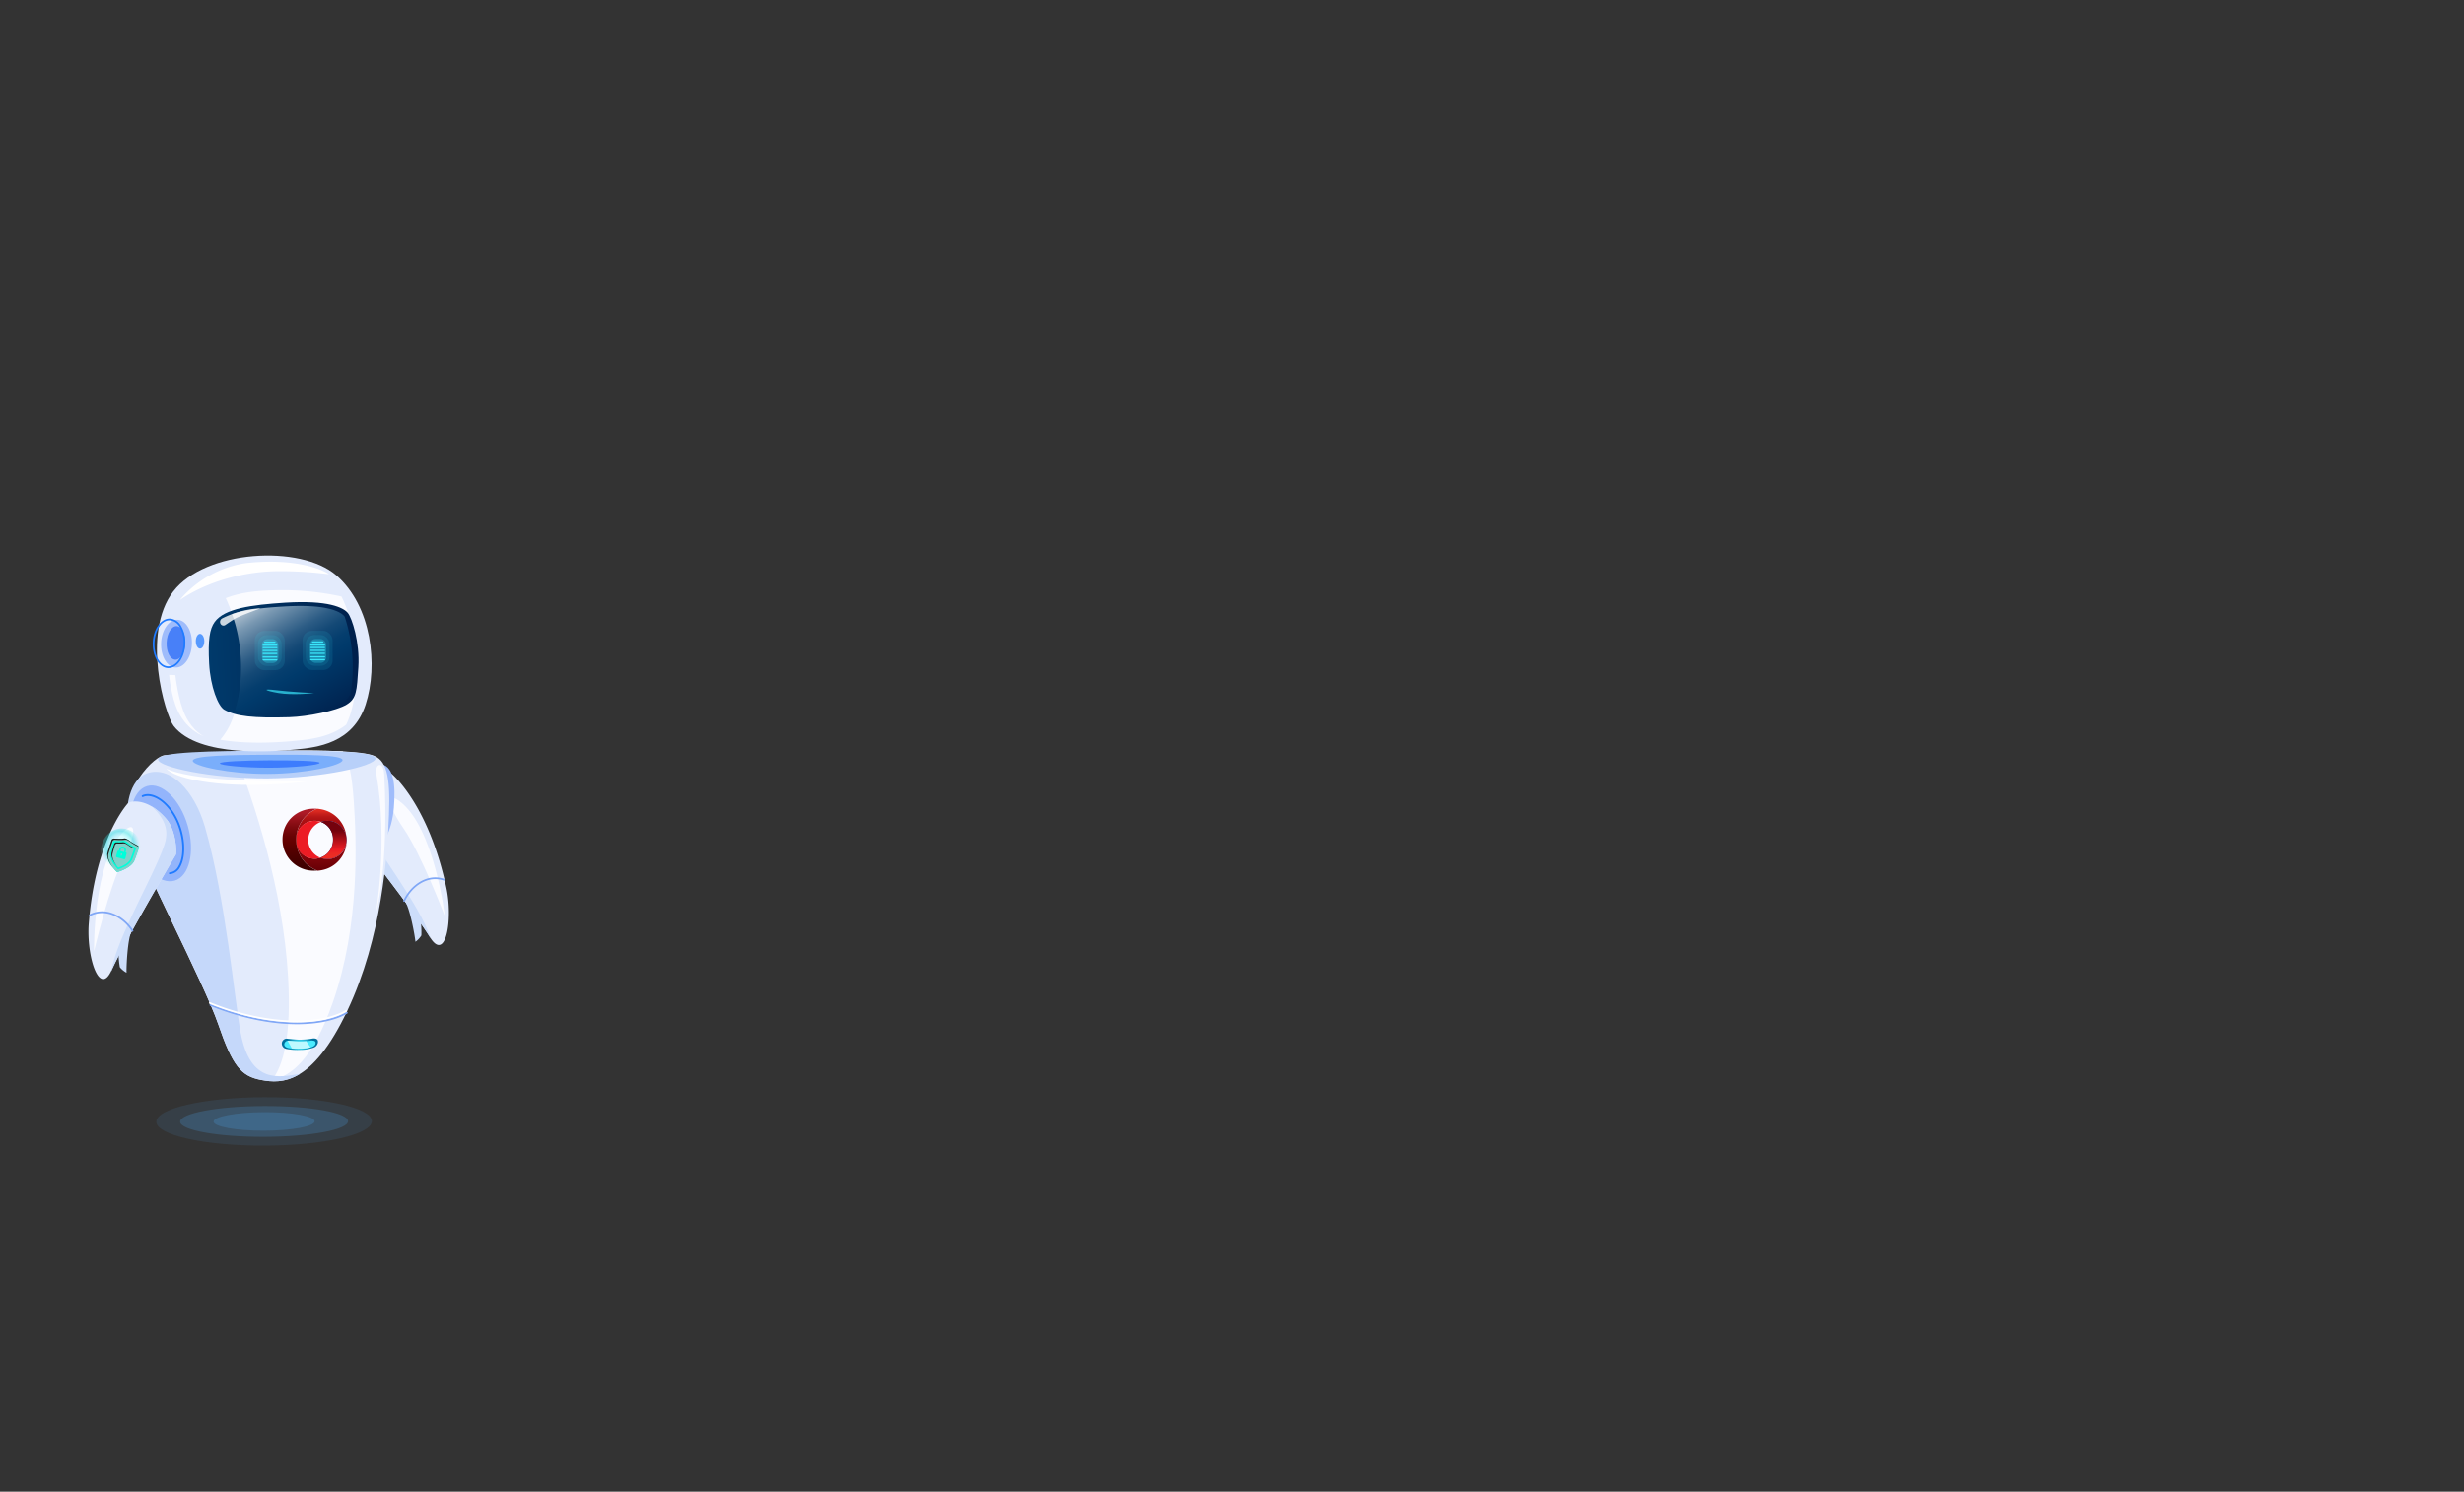 <svg xmlns="http://www.w3.org/2000/svg" xmlns:xlink="http://www.w3.org/1999/xlink" width="1024" height="620" viewBox="0 0 1024 620">
  <rect x="0" y="0" width="1024" height="620" fill="#333333" stroke="none"/>
  <defs>
    <style>
      .cls-1 {
        isolation: isolate;
      }

      .cls-2 {
        fill: none;
      }

      .cls-3, .cls-4 {
        fill: #51b2fb;
      }

      .cls-3, .cls-32 {
        opacity: 0.1;
      }

      .cls-4 {
        opacity: 0.2;
      }

      .cls-5 {
        fill: #e3ebfc;
      }

      .cls-6 {
        fill: #ccddfa;
      }

      .cls-7 {
        fill: #fafbff;
      }

      .cls-8 {
        fill: #80a7f6;
      }

      .cls-9 {
        fill: #9fbcfb;
      }

      .cls-10 {
        fill: #b8d0f9;
      }

      .cls-11, .cls-29, .cls-31 {
        fill: #207bff;
      }

      .cls-11, .cls-37 {
        opacity: 0.4;
      }

      .cls-12 {
        fill: #004bff;
        opacity: 0.5;
        mix-blend-mode: multiply;
      }

      .cls-13 {
        fill: #c5d8fa;
      }

      .cls-14 {
        fill: url(#_ÂÁ_Ï_ÌÌ_È_ËÂÌÚ_30);
      }

      .cls-15 {
        fill: #4aebff;
      }

      .cls-16, .cls-30 {
        fill: #fff;
      }

      .cls-17 {
        fill: #bef9ff;
      }

      .cls-18 {
        fill: url(#linear-gradient);
      }

      .cls-19 {
        fill: #ec1c24;
      }

      .cls-20 {
        fill: url(#linear-gradient-2);
      }

      .cls-21 {
        fill: url(#linear-gradient-3);
      }

      .cls-22 {
        fill: url(#linear-gradient-4);
      }

      .cls-23 {
        fill: url(#linear-gradient-5);
      }

      .cls-24 {
        fill: url(#linear-gradient-6);
      }

      .cls-25 {
        fill: url(#linear-gradient-7);
      }

      .cls-26 {
        fill: url(#_ÂÁ_Ï_ÌÌ_È_ËÂÌÚ_14);
      }

      .cls-27 {
        fill: url(#_ÂÁ_Ï_ÌÌ_È_ËÂÌÚ_18);
      }

      .cls-28 {
        fill: #4880f8;
      }

      .cls-30 {
        opacity: 0.8;
      }

      .cls-31 {
        opacity: 0.72;
      }

      .cls-32, .cls-33, .cls-34, .cls-35 {
        fill: #3ae6fb;
      }

      .cls-33 {
        opacity: 0.3;
      }

      .cls-35 {
        opacity: 0.7;
      }

      .cls-36 {
        fill: #93b4fb;
      }

      .cls-37 {
        mix-blend-mode: lighten;
        fill: url(#radial-gradient);
      }

      .cls-38 {
        fill: #00ffda;
      }

      .cls-39 {
        fill: #7fd1ca;
      }

      .cls-40 {
        fill: #1e1e1e;
      }
    </style>
    <radialGradient id="_ÂÁ_Ï_ÌÌ_È_ËÂÌÚ_30" data-name="¡ÂÁ˚ÏˇÌÌ˚È „‡‰ËÂÌÚ 30" cx="4498.51" cy="434.3" r="5.59" gradientTransform="translate(-4375.25 13.81) rotate(-0.18)" gradientUnits="userSpaceOnUse">
      <stop offset="0" stop-color="#4aebff"/>
      <stop offset="1" stop-color="#00709e"/>
    </radialGradient>
    <linearGradient id="linear-gradient" x1="177.99" y1="336.76" x2="177.99" y2="367.55" gradientTransform="translate(-45.56 0.23) rotate(-0.18)" gradientUnits="userSpaceOnUse">
      <stop offset="0.02" stop-color="#dd2a21"/>
      <stop offset="0.06" stop-color="#c8201b"/>
      <stop offset="0.1" stop-color="#b71717"/>
      <stop offset="0.15" stop-color="#ac1113"/>
      <stop offset="0.22" stop-color="#a50e12"/>
      <stop offset="0.43" stop-color="#a30d11"/>
      <stop offset="0.79" stop-color="#6b0006"/>
    </linearGradient>
    <linearGradient id="linear-gradient-2" x1="169.04" y1="338.13" x2="169.04" y2="360.23" gradientTransform="translate(-45.56 0.23) rotate(-0.18)" gradientUnits="userSpaceOnUse">
      <stop offset="0" stop-color="#ad1a27"/>
      <stop offset="0.08" stop-color="#9e151f"/>
      <stop offset="0.28" stop-color="#7d090e"/>
      <stop offset="0.44" stop-color="#680304"/>
      <stop offset="0.56" stop-color="#610000"/>
      <stop offset="0.73" stop-color="#520000"/>
      <stop offset="1" stop-color="#3f0000"/>
    </linearGradient>
    <linearGradient id="linear-gradient-3" x1="767.99" y1="349.51" x2="782.29" y2="349.51" gradientTransform="matrix(-1, 0, 0, 1, 924.95, -2.82)" gradientUnits="userSpaceOnUse">
      <stop offset="0" stop-color="#be1349"/>
      <stop offset="0.24" stop-color="#be124e"/>
      <stop offset="0.25" stop-color="#be124e"/>
      <stop offset="1" stop-color="#7a0025"/>
    </linearGradient>
    <linearGradient id="linear-gradient-4" x1="763.23" y1="356.86" x2="782.35" y2="356.86" gradientTransform="matrix(-1, 0, 0, 1, 924.95, -2.82)" gradientUnits="userSpaceOnUse">
      <stop offset="0" stop-color="#282881"/>
      <stop offset="0.27" stop-color="#26257d"/>
      <stop offset="0.55" stop-color="#1f1b70"/>
      <stop offset="0.84" stop-color="#150c5b"/>
      <stop offset="1" stop-color="#0d004c"/>
    </linearGradient>
    <linearGradient id="linear-gradient-5" x1="767.75" y1="356.86" x2="782.29" y2="356.86" xlink:href="#linear-gradient-3"/>
    <linearGradient id="linear-gradient-6" x1="770.7" y1="349.45" x2="788.97" y2="349.45" xlink:href="#linear-gradient-4"/>
    <linearGradient id="linear-gradient-7" x1="182.99" y1="356.12" x2="182.99" y2="345.66" gradientTransform="translate(-45.56 0.23) rotate(-0.18)" gradientUnits="userSpaceOnUse">
      <stop offset="0" stop-color="#ed2d24"/>
      <stop offset="0.12" stop-color="#ed2824"/>
      <stop offset="0.25" stop-color="#ec1c24"/>
      <stop offset="1" stop-color="#74020d"/>
    </linearGradient>
    <linearGradient id="_ÂÁ_Ï_ÌÌ_È_ËÂÌÚ_14" data-name="¡ÂÁ˚ÏˇÌÌ˚È „‡‰ËÂÌÚ 14" x1="4418.04" y1="485.7" x2="4480.18" y2="485.7" gradientTransform="translate(-4350.57 27.14) rotate(-3.06)" gradientUnits="userSpaceOnUse">
      <stop offset="0" stop-color="#003a6b"/>
      <stop offset="1" stop-color="#00204c"/>
    </linearGradient>
    <linearGradient id="_ÂÁ_Ï_ÌÌ_È_ËÂÌÚ_18" data-name="¡ÂÁ˚ÏˇÌÌ˚È „‡‰ËÂÌÚ 18" x1="4478.61" y1="248.76" x2="4510.1" y2="301.81" gradientTransform="translate(-4375.25 13.81) rotate(-0.18)" gradientUnits="userSpaceOnUse">
      <stop offset="0" stop-color="#cbd7e1"/>
      <stop offset="0.05" stop-color="#aec0d0"/>
      <stop offset="0.15" stop-color="#7998b2"/>
      <stop offset="0.26" stop-color="#4e7698"/>
      <stop offset="0.35" stop-color="#2c5c85"/>
      <stop offset="0.44" stop-color="#144976"/>
      <stop offset="0.53" stop-color="#053e6e"/>
      <stop offset="0.6" stop-color="#003a6b"/>
      <stop offset="1" stop-color="#00204c"/>
    </linearGradient>
    <radialGradient id="radial-gradient" cx="3073.61" cy="597.42" r="11.83" gradientTransform="matrix(0.74, 0.02, -0.02, 0.82, -2212.56, -199.48)" gradientUnits="userSpaceOnUse">
      <stop offset="0" stop-color="#00ddde" stop-opacity="0.52"/>
      <stop offset="0.09" stop-color="#2de6e7" stop-opacity="0.65"/>
      <stop offset="0.2" stop-color="#63f1f1" stop-opacity="0.8"/>
      <stop offset="0.3" stop-color="#8af8f9" stop-opacity="0.91"/>
      <stop offset="0.38" stop-color="#a2fdfd" stop-opacity="0.98"/>
      <stop offset="0.43" stop-color="#abffff"/>
      <stop offset="0.46" stop-color="#9ffcfd"/>
      <stop offset="0.51" stop-color="#7ff6f6"/>
      <stop offset="0.58" stop-color="#4aebeb"/>
      <stop offset="0.66" stop-color="#03dcdd"/>
      <stop offset="0.66" stop-color="#00dbdc"/>
      <stop offset="0.69" stop-color="#08dcdd" stop-opacity="0.97"/>
      <stop offset="0.74" stop-color="#1fdfe0" stop-opacity="0.88"/>
      <stop offset="0.8" stop-color="#44e5e5" stop-opacity="0.73"/>
      <stop offset="0.87" stop-color="#78eced" stop-opacity="0.53"/>
      <stop offset="0.94" stop-color="#baf5f6" stop-opacity="0.27"/>
      <stop offset="1" stop-color="#fff" stop-opacity="0"/>
    </radialGradient>
  </defs>
  <title>robot</title>
  <g class="cls-1">
    <g id="robot">
      <g id="fondo">
        <rect class="cls-2" width="1024" height="620"/>
      </g>
      <g id="sombra">
        <ellipse class="cls-3" cx="109.75" cy="466.11" rx="44.79" ry="10.06" transform="translate(-1.46 0.35) rotate(-0.18)"/>
        <ellipse class="cls-4" cx="109.75" cy="466.11" rx="34.89" ry="6.4" transform="translate(-1.46 0.35) rotate(-0.18)"/>
        <path class="cls-4" d="M130.76,466.05c0,2.12-9.39,3.88-21,3.91s-21-1.65-21-3.78,9.39-3.88,21-3.92S130.75,463.92,130.76,466.05Z"/>
      </g>
      <g id="brazoIzquierdo">
        <g>
          <path class="cls-5" d="M185.5,369c-6.65-31.09-19.39-44.32-22.37-47.07a2.64,2.64,0,0,0-1.6-.69c-2.21-.13-7.91.46-13.49,8.75-3.86,5.73-2.48,15-2.13,15.42,3.65,4.65,26.59,34,32.69,44C185.24,400.31,188.34,382.28,185.5,369Z"/>
          <path class="cls-6" d="M148,330a25.72,25.72,0,0,1,5.31-5.93,30.36,30.36,0,0,0-1.81,2.44c-4.86,7.23-2.5,12.11-.78,15.44,6.19,11.95,23.71,34.08,28.24,48.07-.13-.2-.26-.4-.39-.62-6.1-10-29-39.34-32.69-44C145.52,345,144.15,335.75,148,330Z"/>
          <path class="cls-7" d="M165.82,332.85c14.67,10.5,19.06,48,19.06,48s-9.77-25.78-17.16-36.52S160.81,329.27,165.82,332.85Z"/>
          <path class="cls-6" d="M174.93,383.38a39.72,39.72,0,0,1,.19,5.41,9.11,9.11,0,0,1-2.47,2.64c-.19-2.26-2.26-14-4.44-17C167.44,373.38,174.85,381.2,174.93,383.38Z"/>
          <path class="cls-8" d="M168,374.81a.36.36,0,0,0,.28-.21c2.74-6,9.34-11,16.19-8.59a.37.37,0,0,0,.47-.22.37.37,0,0,0-.22-.46c-7.26-2.57-14.23,2.7-17.1,9a.37.37,0,0,0,.18.48A.35.35,0,0,0,168,374.81Z"/>
        </g>
        <path class="cls-9" d="M163.69,335.75c-.81,9.72-4.86,17.31-9,17s-6.91-8.51-6.1-18.22,4.85-17.17,9-17C163.64,317.82,164.5,326,163.69,335.75Z"/>
      </g>
      <g id="torso">
        <path class="cls-5" d="M68.77,313.86c-4.33-.27-19.58,15.12-14.93,30s30.87,64.47,36.83,81.84,9.51,21.65,17.9,23.2,21.09,2.09,35.7-28.66S161,355,161.65,338.6s-1.12-22.88-6.85-24.73C141.43,309.55,68.77,313.86,68.77,313.86Z"/>
        <path class="cls-7" d="M138.32,416.63c11.3-32.33,9.82-67.05,8.71-83.5-.74-10.93-2.05-17.38-4.58-20.84-12.14-.64-29.88-.29-44.92.24,8.11,21.19,20.1,56.86,22.2,93.64,1.39,24.54-2,36.55-6.63,42.7C120.75,447.32,129.92,440.69,138.32,416.63Z"/>
        <path class="cls-10" d="M156.08,315.23c0,3.18-22.47,8.19-45.16,8.3s-45.22-4.69-45.23-7.87,22.49-3.54,45.18-3.65S156.06,312.05,156.08,315.23Z"/>
        <path class="cls-11" d="M142.36,315.92c0,2.2-15.48,5.67-31.11,5.74s-31.14-3.24-31.15-5.44,15.49-2.45,31.12-2.53S142.35,313.72,142.36,315.92Z"/>
        <path class="cls-12" d="M132.85,317.09c0,.85-10.68,2-21.09,2s-20.38-1-20.39-1.8,10-1.21,20.38-1.26S132.85,316.25,132.85,317.09Z"/>
        <path class="cls-13" d="M100,429.26c-2.45-13-6.18-55.57-14.83-85.58C80.85,328.63,70.72,318,61,321.44c-6.93,2.41-9.64,14.37-7.12,22.41,4.65,14.88,30.87,64.47,36.83,81.84s9.51,21.65,17.9,23.2c4.33.8,9.79,1.32,16.07-2.55C116.14,447.7,104.08,450.8,100,429.26Z"/>
        <path class="cls-14" d="M130.07,435.51a15.55,15.55,0,0,1-5.17.86,23.45,23.45,0,0,1-5.79-.4,2.31,2.31,0,0,1-2-2.14h0a2.1,2.1,0,0,1,2-2.15s4.45.48,5.53.46a39.38,39.38,0,0,0,5.62-.54c1.11,0,2.16.32,1.83,1.92A2.79,2.79,0,0,1,130.07,435.51Z"/>
        <path class="cls-15" d="M129.36,435.27a16,16,0,0,1-4.47.62,24.33,24.33,0,0,1-5-.29c-.94-.19-1.75-.68-1.75-1.52h0a1.64,1.64,0,0,1,1.74-1.54s3.85.35,4.79.34a42.52,42.52,0,0,0,4.85-.39c1,0,1.87.22,1.58,1.36C131,434.38,130.52,434.91,129.36,435.27Z"/>
        <path class="cls-8" d="M123.62,425.71c-10.23,0-22.77-2.15-36.3-7.66a.36.36,0,0,1-.2-.47.35.35,0,0,1,.47-.2c25.22,10.27,46.89,8.89,56.36,3.26a.35.35,0,0,1,.49.13.36.36,0,0,1-.12.49C139.82,423.94,132.62,425.68,123.62,425.71Z"/>
        <path class="cls-16" d="M123.35,424.9c-10.22,0-22.77-2.14-36.3-7.66a.35.35,0,0,1-.2-.47.36.36,0,0,1,.47-.2c25.22,10.28,46.9,8.89,56.36,3.26a.36.36,0,0,1,.37.62C139.55,423.13,132.35,424.87,123.35,424.9Z"/>
        <path class="cls-7" d="M159.69,322c2.06,39.36-3.56,58-3.56,58s5.33-29.77.24-58.5C155.67,317.54,159.37,315.82,159.69,322Z"/>
        <path class="cls-16" d="M69.17,319.5s4.49,2.69,20.87,4.16S128,324.77,128,324.77s-19.86,2.69-38,.79S69.17,319.5,69.17,319.5Z"/>
        <path class="cls-17" d="M127.29,432.74c-.8.07-1.72.13-2.62.14s-4.79-.34-4.79-.34a2.33,2.33,0,0,0-.37,0l1.78,3.22c1,.08,2.16.11,3.6.09a16.55,16.55,0,0,0,4.16-.54Z"/>
        <g>
          <path class="cls-18" d="M123.09,349.06a13.89,13.89,0,0,1,8.63-12.91c.53,0,1,.1,1.55.19A12.81,12.81,0,0,1,144,348.5c0,.14,0,.28,0,.42v.16a7.93,7.93,0,0,0-10.54-7.46c.78-.28.75-.28,0,0a7.77,7.77,0,0,0-2.68-.46,7.58,7.58,0,0,0-7.54,7.88v.07a7.54,7.54,0,0,0,10,7.36,8,8,0,0,0,2.95.56,7.93,7.93,0,0,0,7.9-7.83,12.68,12.68,0,0,1-10.53,12.49,14,14,0,0,1-1.62.21A13.89,13.89,0,0,1,123.09,349.06Z"/>
          <path class="cls-19" d="M128.1,349.14a7.93,7.93,0,0,0,5,7.35,7.54,7.54,0,0,1-10-7.36v-.07a7.58,7.58,0,0,1,7.54-7.88,7.77,7.77,0,0,1,2.68.46c.8-.3.83-.3,0,0A7.94,7.94,0,0,0,128.1,349.14Z"/>
          <path class="cls-20" d="M130.6,336.11c.38,0,.75,0,1.12,0a13.91,13.91,0,0,0,.09,25.77c-.35,0-.7,0-1.05,0a12.92,12.92,0,0,1-13.36-12.88V349C117.37,341.9,122.89,336.13,130.6,336.11Z"/>
          <path class="cls-21" d="M144,349.09s0,.09,0,.13v-.14Z"/>
          <path class="cls-22" d="M133.33,356.41Z"/>
          <path class="cls-23" d="M133.33,356.41Z"/>
          <path class="cls-24" d="M136.06,357.05a8,8,0,0,1-2.95-.56l.22-.08h0a7.73,7.73,0,0,0,5.08-7.4v-.07a7.59,7.59,0,0,0-5-7.3l0,0A7.93,7.93,0,0,1,144,349.08v.14A7.93,7.93,0,0,1,136.06,357.05Z"/>
          <path class="cls-25" d="M136.06,357.05a8,8,0,0,1-2.95-.56l.22-.08h0a7.73,7.73,0,0,0,5.08-7.4v-.07a7.59,7.59,0,0,0-5-7.3l0,0A7.93,7.93,0,0,1,144,349.08v.14A7.93,7.93,0,0,1,136.06,357.05Z"/>
        </g>
      </g>
      <g id="cabeza">
        <g>
          <path class="cls-5" d="M72.18,301.74c10.37,13.26,42,10.63,50.77,9.76s23.72-2.45,29-18.67,2.56-41-12.26-53.77S85.38,228.47,72,245.84,68.58,297.14,72.18,301.74Z"/>
          <path class="cls-16" d="M74.74,249.37c.59-.21,12.77-9.74,34.86-11.7,7.61-.68,19.47,0,27.08,1-.76-.8-11.71-7.08-34.25-4.66A44.47,44.47,0,0,0,74.74,249.37Z"/>
          <path class="cls-7" d="M114.91,245.32c-7.11.13-14.24.66-20.94,3.23l-.15.06c7,14.72,7.64,33.93,3.6,47.68a28.84,28.84,0,0,1-5.89,11.16c12.3,2.12,26.06.95,31.41.43,5.82-.58,14.32-1.47,20.94-6.7a32.89,32.89,0,0,0,1.91-5c4.09-13.93,3.39-33.46-3.88-48.25A113.86,113.86,0,0,0,114.91,245.32Z"/>
          <path class="cls-26" d="M89.23,258.49c4.08-5.59,15.25-7.09,29.26-8,18.07-1.14,24.19,2.11,26,4.2s5.09,12.45,4.44,22.54-.76,13.12-4.91,15.64-16.12,5-23.86,5.23c-14.67.41-22.07-.29-27-3.15-2.51-1.47-5.72-9.39-6.25-19.18S87.11,261.39,89.23,258.49Z"/>
          <path class="cls-27" d="M118,252.08c-8.7.54-16.26,1.31-21.57,3.21,4.69,12.9,4.77,28.22,1.35,39.56,0,.13-.09.25-.13.38,4.66,1.33,11.32,1.63,22,1.35,7.43-.2,18.93-2.53,22.9-4.89a7.11,7.11,0,0,0,3.11-3.26,67.51,67.51,0,0,0-2.4-32.09A3.52,3.52,0,0,0,143,256C141.2,254.06,135.32,251,118,252.08Z"/>
          <path class="cls-9" d="M79.75,267.79c-.22,5.48-3.27,9.8-6.8,9.66s-6.22-4.71-6-10.19,3.27-9.8,6.81-9.66S80,262.31,79.75,267.79Z"/>
          <path class="cls-28" d="M77,267.39c-.16,3.84-2,6.89-4.16,6.8s-3.75-3.28-3.59-7.12,2-6.9,4.16-6.81S77.11,263.54,77,267.39Z"/>
          <path class="cls-29" d="M77,267.68l-.36,0,.36,0a13.39,13.39,0,0,0-1.63-7.3,5.9,5.9,0,0,0-4.7-3.27c-3.71-.15-7,4.34-7.18,10s2.6,10.41,6.33,10.56H70C73.67,277.67,76.78,273.25,77,267.68Zm-6.36-9.84a5.2,5.2,0,0,1,4.11,2.91,12.77,12.77,0,0,1,1.53,6.9c-.22,5.27-3.11,9.43-6.43,9.31s-5.86-4.54-5.64-9.81,3-9.31,6.26-9.32Z"/>
          <path class="cls-7" d="M70.27,280.52l2.6.08s1.14,10.77,4.26,17.08S84.67,306,84.67,306,78,303.88,74,295.69C71.14,289.8,70.27,280.52,70.27,280.52Z"/>
          <path class="cls-30" d="M91.66,259.3v0a1.37,1.37,0,0,0,2,.46c1.26-.87,3.17-2.16,4.28-2.76,1.74-1,10.36-4.17,10.36-4.17a39.55,39.55,0,0,0-16,4.22A1.64,1.64,0,0,0,91.66,259.3Z"/>
        </g>
        <path class="cls-31" d="M84.91,266.51c0,1.7-.78,3.08-1.76,3.09s-1.77-1.38-1.78-3.08.79-3.08,1.76-3.08S84.9,264.81,84.91,266.51Z"/>
      </g>
      <g id="ojos">
        <rect class="cls-32" x="125.75" y="262.19" width="12.47" height="16.29" rx="3.93" transform="translate(-0.85 0.42) rotate(-0.18)"/>
        <rect class="cls-32" x="127.06" y="263.94" width="9.85" height="12.78" rx="3.62" transform="translate(-0.85 0.42) rotate(-0.18)"/>
        <rect class="cls-33" x="128.72" y="265.58" width="6.84" height="9.95" rx="2.44" transform="translate(-0.85 0.42) rotate(-0.18)"/>
        <path class="cls-34" d="M134.82,269.41h-5.61a.27.27,0,1,1,0-.54l5.61,0a.28.28,0,0,1,.28.27A.29.29,0,0,1,134.82,269.41Z"/>
        <path class="cls-34" d="M134.83,270.59l-5.62,0a.27.27,0,0,1,0-.54l5.62,0a.27.27,0,0,1,0,.54Z"/>
        <path class="cls-34" d="M134.83,271.82l-5.61,0a.27.27,0,0,1-.27-.27.26.26,0,0,1,.27-.27l5.61,0a.27.27,0,1,1,0,.54Z"/>
        <path class="cls-34" d="M134.1,267.13l-4.18,0a.27.27,0,0,1-.27-.27.28.28,0,0,1,.27-.28h4.18a.27.27,0,1,1,0,.54Z"/>
        <path class="cls-34" d="M134.82,268.36l-5.61,0a.27.27,0,1,1,0-.54l5.62,0a.27.27,0,0,1,0,.54Z"/>
        <path class="cls-34" d="M134.84,273.28l-5.62,0a.27.27,0,1,1,0-.54l5.62,0a.27.27,0,0,1,0,.54Z"/>
        <path class="cls-34" d="M134.84,274.47l-5.61,0a.28.28,0,1,1,0-.55h5.62a.27.27,0,0,1,0,.54Z"/>
        <g>
          <rect class="cls-32" x="105.89" y="262.25" width="12.47" height="16.29" rx="3.93" transform="translate(-0.85 0.35) rotate(-0.18)"/>
          <rect class="cls-32" x="107.2" y="264" width="9.85" height="12.78" rx="3.62" transform="translate(-0.85 0.35) rotate(-0.18)"/>
          <rect class="cls-33" x="108.86" y="265.64" width="6.84" height="9.95" rx="2.44" transform="translate(-0.85 0.35) rotate(-0.18)"/>
          <path class="cls-34" d="M115,269.47l-5.61,0a.28.28,0,0,1-.28-.27.28.28,0,0,1,.27-.28H115a.26.26,0,0,1,.27.27A.27.27,0,0,1,115,269.47Z"/>
          <path class="cls-34" d="M115,270.65l-5.61,0a.27.27,0,0,1,0-.54l5.61,0a.28.28,0,0,1,.28.27A.28.28,0,0,1,115,270.65Z"/>
          <path class="cls-34" d="M115,271.88l-5.62,0a.27.27,0,1,1,0-.54l5.62,0a.27.27,0,1,1,0,.54Z"/>
          <path class="cls-34" d="M114.24,267.2h-4.19a.27.27,0,1,1,0-.54l4.19,0a.27.27,0,0,1,.27.27A.28.28,0,0,1,114.24,267.2Z"/>
          <path class="cls-34" d="M115,268.42l-5.62,0a.27.27,0,0,1,0-.54l5.62,0a.27.27,0,0,1,0,.54Z"/>
          <path class="cls-34" d="M115,273.35h-5.61a.27.27,0,0,1-.27-.27.26.26,0,0,1,.27-.27l5.61,0a.27.27,0,0,1,.27.27A.28.28,0,0,1,115,273.35Z"/>
          <path class="cls-34" d="M115,274.53l-5.62,0a.27.27,0,0,1,0-.54l5.61,0a.28.28,0,0,1,.28.27A.27.27,0,0,1,115,274.53Z"/>
        </g>
      </g>
      <path id="boca" class="cls-35" d="M114.77,286.88c5.63.7,15.72,1.22,15.72,1.22s-8.92.94-14.74-.05S108.72,286.13,114.77,286.88Z"/>
      <g id="brazoDerecho">
        <path class="cls-36" d="M78,343.14c3.15,10.85.71,21.1-5.45,22.89s-13.7-5.56-16.86-16.41-.71-21.1,5.45-22.89S74.86,332.29,78,343.14Z"/>
        <path class="cls-29" d="M70.59,363.35a.38.38,0,0,1-.4-.36.39.39,0,0,1,.36-.42A4.49,4.49,0,0,0,74.17,360c2.55-4.41,2-12.71-1.21-19.32-3.87-7.9-10-11-13.51-9.42a.38.38,0,0,1-.52-.19.39.39,0,0,1,.19-.52c4.38-2,10.9,2.35,14.54,9.78,3.35,6.82,3.85,15.45,1.19,20.07a5.32,5.32,0,0,1-4.25,2.93Z"/>
        <g>
          <path class="cls-5" d="M36.9,383.79c2.49-31.7,13.38-46.49,16-49.61a2.54,2.54,0,0,1,1.49-.89c2.18-.43,7.91-.59,14.53,6.9,4.57,5.17,4.43,14.5,4.14,15-3,5.09-21.89,37.17-26.62,47.92C41.28,414.8,35.84,397.33,36.9,383.79Z"/>
          <path class="cls-6" d="M68.94,340.21a26.13,26.13,0,0,0-6-5.17c.69.65,1.4,1.36,2.12,2.18,5.77,6.52,4.07,11.67,2.8,15.2-4.56,12.66-19,36.91-21.67,51.37.1-.21.21-.43.31-.66,4.73-10.76,23.61-42.83,26.62-47.92C73.37,354.72,73.51,345.39,68.94,340.21Z"/>
          <path class="cls-7" d="M51.65,345.37c-13.16,12.34-12.58,50.07-12.58,50.07S45.36,368.6,51.27,357,56.14,341.16,51.65,345.37Z"/>
          <path class="cls-6" d="M49.27,396.65A39.26,39.26,0,0,0,49.8,402a9.15,9.15,0,0,0,2.79,2.3c-.11-2.27.4-14.2,2.17-17.44C55.39,385.76,49.07,394.48,49.27,396.65Z"/>
          <path class="cls-8" d="M55.06,387.24a.34.34,0,0,1-.3-.17c-3.5-5.56-10.71-9.68-17.18-6.38a.36.36,0,1,1-.33-.65c6.85-3.49,14.45.81,18.12,6.64a.36.36,0,0,1-.12.5A.31.31,0,0,1,55.06,387.24Z"/>
        </g>
        <g>
          <path class="cls-37" d="M59.34,354.32c-.14,5.37-4.19,9.62-9,9.49s-8.64-4.6-8.5-10,4.19-9.62,9-9.48S59.49,349,59.34,354.32Z"/>
          <g>
            <path class="cls-38" d="M44.59,354.93a8.46,8.46,0,0,0,1.95,5.13,18.35,18.35,0,0,0,2.11,2.42s5.59-1.45,7.11-4.66c.32-.67,1.77-4.88,1.77-4.88s.44-1-.39-1.48a24.51,24.51,0,0,1-2.84-1.6,8.23,8.23,0,0,0-1.89-1.2c-.53-.19-.77-.08-1.75,0a29.52,29.52,0,0,1-3.33-.07c-1,0-1.1,1.11-1.1,1.11S44.64,354.17,44.59,354.93Z"/>
            <path class="cls-39" d="M46.23,349.69s-1.59,4.48-1.64,5.24c-.22,3.62,4.06,7.55,4.06,7.55h0s5.58-1.45,7.1-4.66c.32-.67,1.77-4.88,1.77-4.88s.44-1-.39-1.48a26.83,26.83,0,0,1-2.84-1.59,8,8,0,0,0-1.89-1.21c-.53-.19-.77-.08-1.75,0a32.08,32.08,0,0,1-3.33-.07C46.35,348.55,46.23,349.69,46.23,349.69Zm.88-.19h.82a9.55,9.55,0,0,0,2.57,0c1.77-.34,2.31.55,3.16,1.16A16.54,16.54,0,0,0,55.85,352l.71.37a1.42,1.42,0,0,1,0,.2l0,.06c-.55,1.61-1.51,4.34-1.73,4.79a7.64,7.64,0,0,1-3.64,3.05,16.94,16.94,0,0,1-2.15.86,16,16,0,0,1-1.51-1.81,8.33,8.33,0,0,1-1.76-4.64A34.3,34.3,0,0,1,47,349.74S47.11,349.5,47.11,349.5Z"/>
            <path class="cls-40" d="M44.59,354.93c-.13,2.1,1.26,4.31,2.45,5.78-1.09-1.45-2.19-3.42-2.07-5.29.05-.76,1.64-5.25,1.64-5.25s.11-1.13,1.1-1.11a27.34,27.34,0,0,0,3.33.07c1-.07,1.21-.18,1.75,0a8,8,0,0,1,1.89,1.21,27.88,27.88,0,0,0,2.84,1.6l.07,0a.87.87,0,0,0-.45-.53,26.08,26.08,0,0,1-2.84-1.6,8.23,8.23,0,0,0-1.89-1.2c-.53-.2-.77-.09-1.75,0a32.08,32.08,0,0,1-3.33-.07c-1,0-1.1,1.11-1.1,1.11S44.64,354.17,44.59,354.93Z"/>
            <path class="cls-39" d="M50.16,355a.36.36,0,0,0,.09.33l-.07.26a.07.07,0,0,0,0,.09l.21.06a.08.08,0,0,0,.09-.06l.07-.26a.33.33,0,0,0,.23-.25.34.34,0,0,0-.24-.42A.35.35,0,0,0,50.16,355Z"/>
            <path class="cls-39" d="M50.16,353.22l-.13.51,1.54.4.14-.51a.81.81,0,0,0-.57-1A.8.8,0,0,0,50.16,353.22Z"/>
            <path class="cls-39" d="M47.35,350.93s-1,3.31-1,3.87c-.19,2.68,2.8,5.77,2.8,5.77h0s4-1.12,5.07-3.53c.24-.5,1.31-3.65,1.31-3.65s.32-.76-.26-1.1a16.67,16.67,0,0,1-2-1.15,10.68,10.68,0,0,0-.91-.62,4.53,4.53,0,0,0-.57-.31h0a2.27,2.27,0,0,0-1.17-.09,16.47,16.47,0,0,1-2.34,0C47.58,350.1,47.35,350.93,47.35,350.93Zm1.43,2.93a.44.44,0,0,1,.53-.32l.11,0,.13-.51a1.43,1.43,0,1,1,2.76.72l-.13.51.11,0a.43.43,0,0,1,.31.53l-.52,2a.44.44,0,0,1-.53.32l-3-.78a.43.43,0,0,1-.3-.54Z"/>
            <path class="cls-40" d="M46.34,354.8c-.14,1.93,1.37,4.07,2.23,5.12-.86-1.14-2-3-1.85-4.63,0-.57,1-3.88,1-3.88s.24-.82.93-.82a16.47,16.47,0,0,0,2.34,0,2.1,2.1,0,0,1,1.17.1h0a3.49,3.49,0,0,1,.57.31c.25.15.57.36.91.61a13.61,13.61,0,0,0,2,1.13.7.7,0,0,0-.33-.46,15.93,15.93,0,0,1-2-1.15,8.75,8.75,0,0,0-.91-.62,4.53,4.53,0,0,0-.57-.31h0a2.24,2.24,0,0,0-1.16-.09,20.25,20.25,0,0,1-2.35,0c-.69,0-.92.82-.92.82S46.38,354.24,46.34,354.8Z"/>
          </g>
        </g>
      </g>
    </g>
  </g>
</svg>
